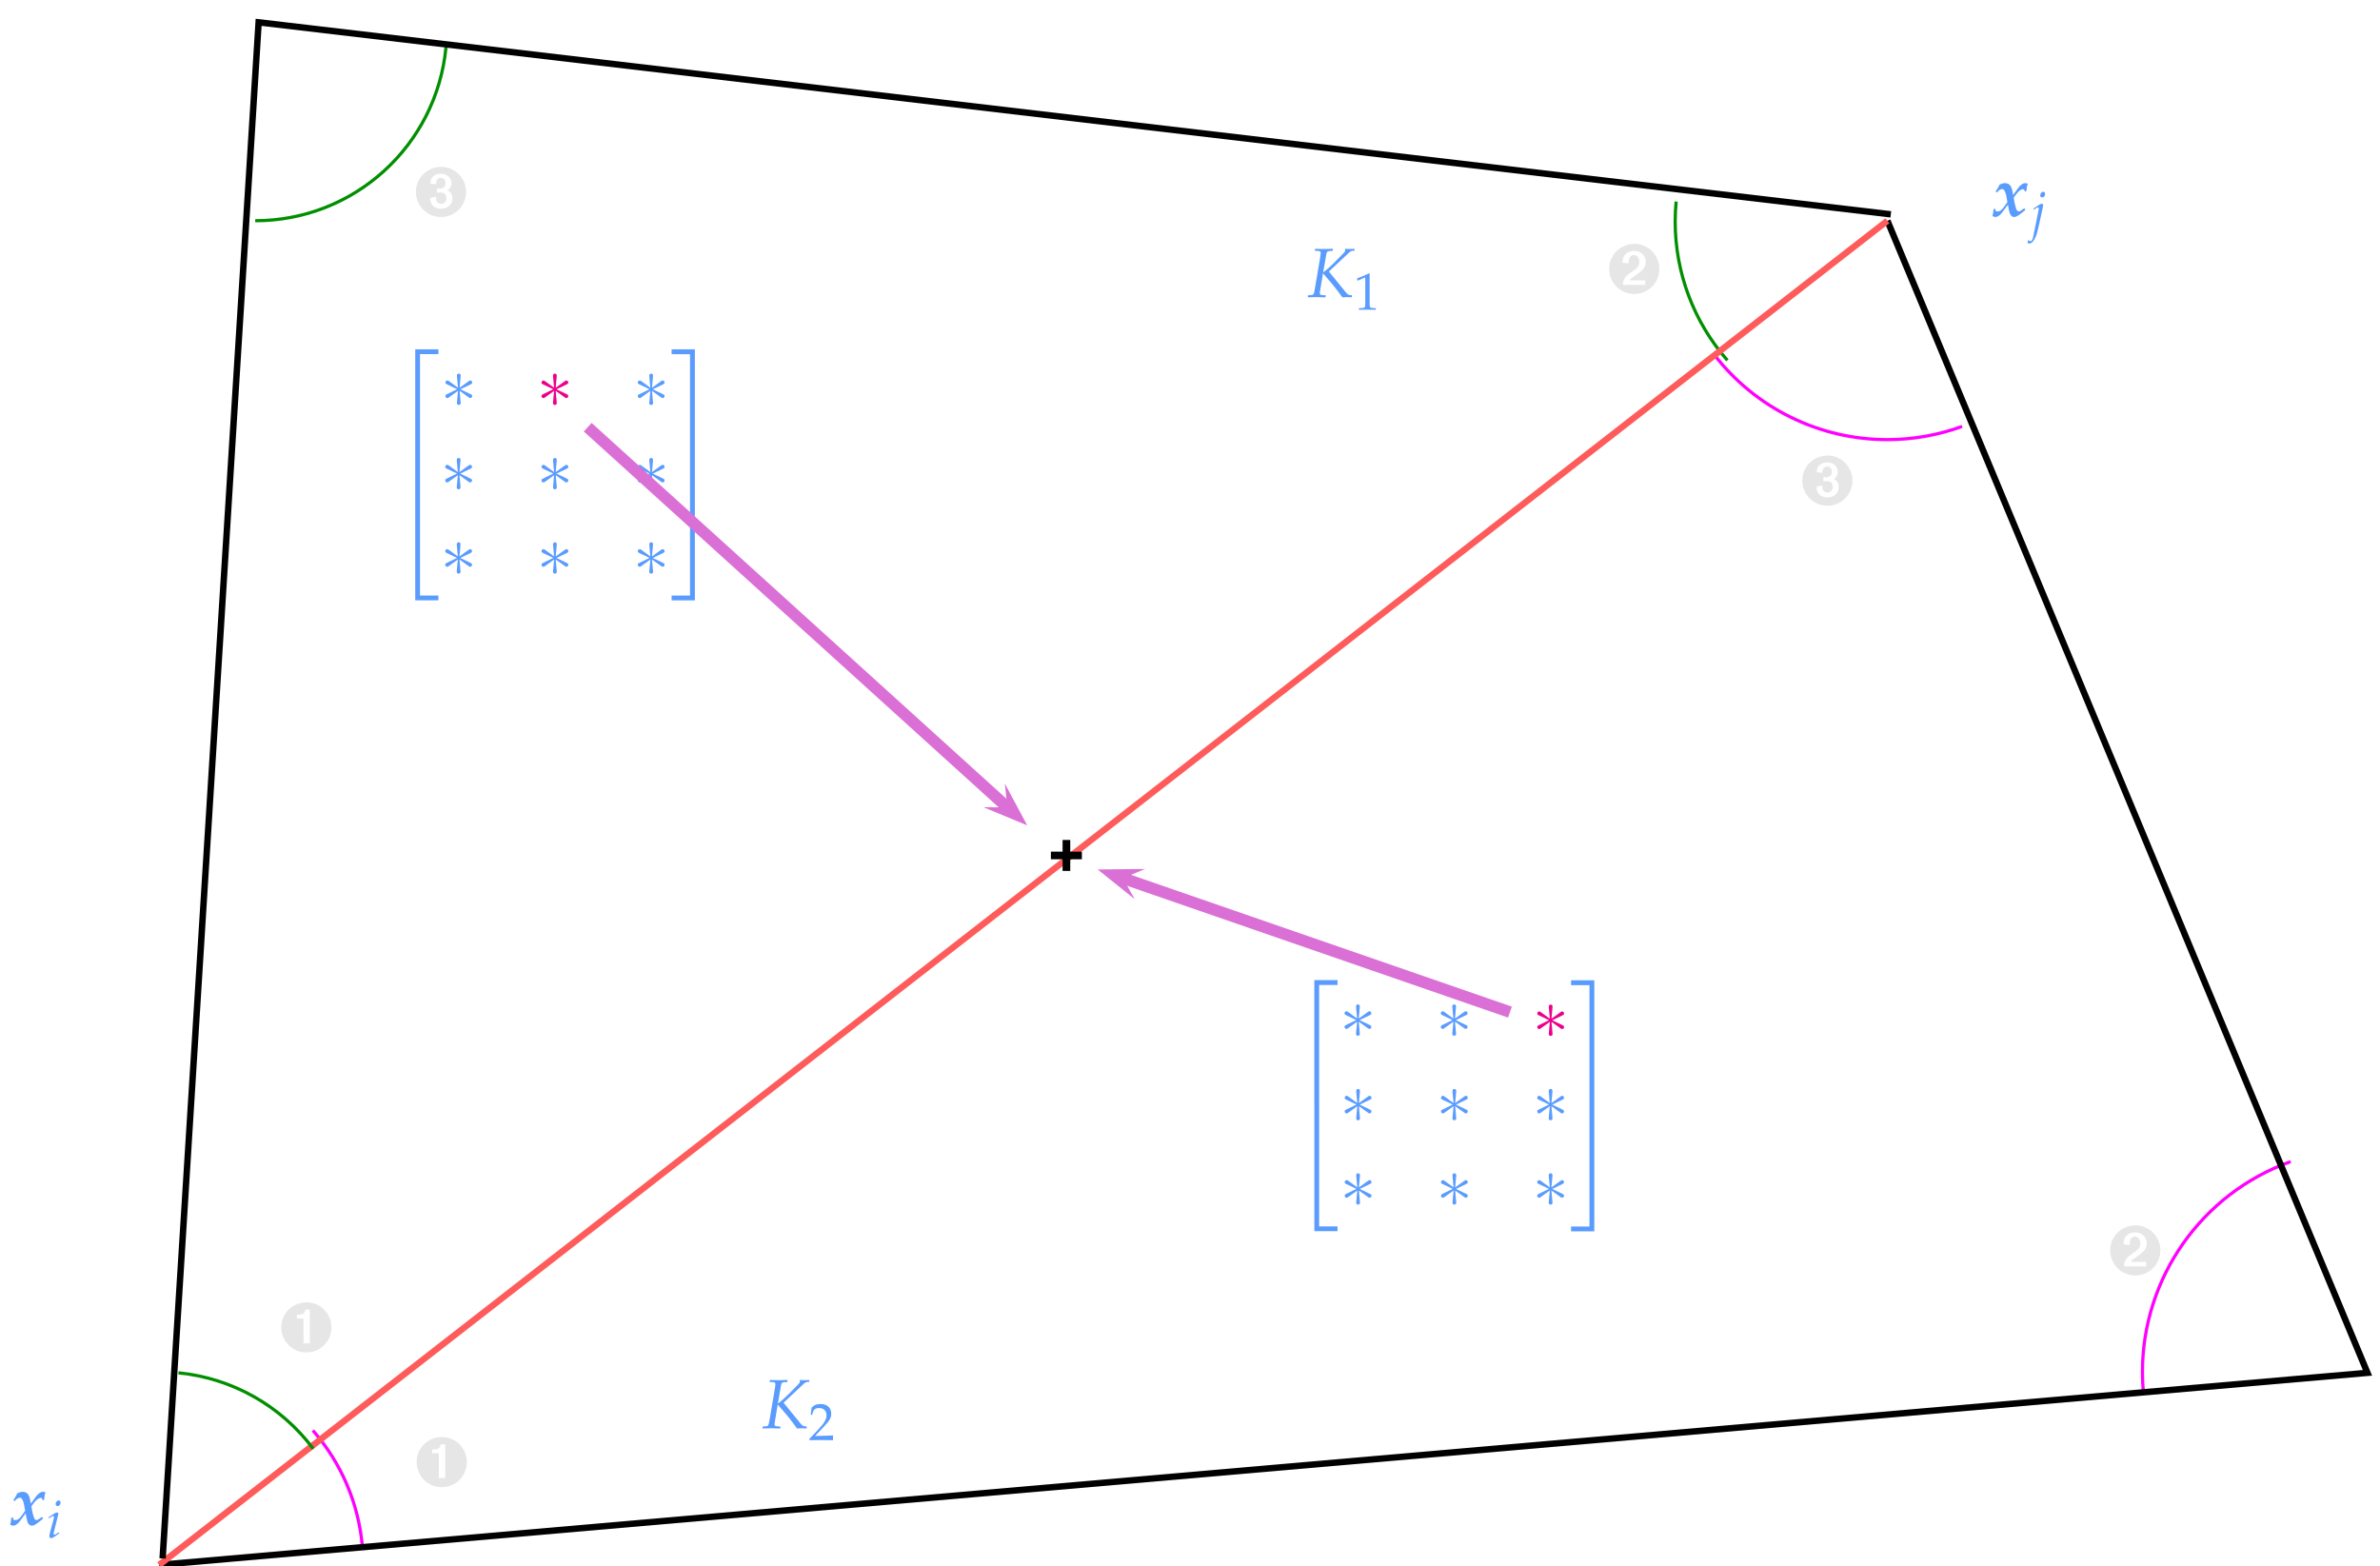 <?xml version="1.0" encoding="UTF-8" standalone="no"?>
<!-- Created with Inkscape (http://www.inkscape.org/) -->

<svg
   width="144.004mm"
   height="94.772mm"
   viewBox="0 0 144.004 94.772"
   version="1.1"
   id="svg1"
   xml:space="preserve"
   inkscape:export-filename="galerkin_assemble_edges.svg"
   inkscape:export-xdpi="34.204269"
   inkscape:export-ydpi="34.204269"
   xmlns:inkscape="http://www.inkscape.org/namespaces/inkscape"
   xmlns:sodipodi="http://sodipodi.sourceforge.net/DTD/sodipodi-0.dtd"
   xmlns="http://www.w3.org/2000/svg"
   xmlns:svg="http://www.w3.org/2000/svg"><sodipodi:namedview
     id="namedview1"
     pagecolor="#505050"
     bordercolor="#eeeeee"
     borderopacity="1"
     inkscape:showpageshadow="0"
     inkscape:pageopacity="0"
     inkscape:pagecheckerboard="0"
     inkscape:deskcolor="#505050"
     inkscape:document-units="mm"><inkscape:page
       x="-2.2495799e-06"
       y="-5.015414e-06"
       width="144.004"
       height="94.772"
       id="page3"
       margin="0"
       bleed="0" /></sodipodi:namedview><defs
     id="defs1"><clipPath
       clipPathUnits="userSpaceOnUse"
       id="clipPath149"><path
         d="m 920.16,1032.43 h 4082 v 2686.45 h -4082 z"
         transform="translate(0,2.5000001e-4)"
         id="path149" /></clipPath><clipPath
       clipPathUnits="userSpaceOnUse"
       id="clipPath151"><path
         d="m 920.16,1032.43 h 4082 v 2686.45 h -4082 z"
         transform="translate(0,2.5000001e-4)"
         id="path151" /></clipPath><clipPath
       clipPathUnits="userSpaceOnUse"
       id="clipPath153"><path
         d="m 920.16,1032.43 h 4082 v 2686.45 h -4082 z"
         transform="translate(0,2.5000001e-4)"
         id="path153" /></clipPath><clipPath
       clipPathUnits="userSpaceOnUse"
       id="clipPath155"><path
         d="m 920.16,1032.43 h 4082 v 2686.45 h -4082 z"
         transform="translate(0,2.5000001e-4)"
         id="path155" /></clipPath><clipPath
       clipPathUnits="userSpaceOnUse"
       id="clipPath157"><path
         d="m 920.16,1032.43 h 4082 v 2686.45 h -4082 z"
         transform="translate(0,2.5000001e-4)"
         id="path157" /></clipPath><clipPath
       clipPathUnits="userSpaceOnUse"
       id="clipPath159"><path
         d="m 920.16,1032.43 h 4082 v 2686.45 h -4082 z"
         transform="translate(0,2.5000001e-4)"
         id="path159" /></clipPath><clipPath
       clipPathUnits="userSpaceOnUse"
       id="clipPath161"><path
         d="m 920.16,1032.43 h 4082 v 2686.45 h -4082 z"
         transform="translate(0,2.5000001e-4)"
         id="path161" /></clipPath><clipPath
       clipPathUnits="userSpaceOnUse"
       id="clipPath163"><path
         d="m 920.16,1032.43 h 4082 v 2686.45 h -4082 z"
         transform="translate(0,2.5000001e-4)"
         id="path163" /></clipPath><clipPath
       clipPathUnits="userSpaceOnUse"
       id="clipPath165"><path
         d="m 920.16,1032.43 h 4082 v 2686.45 h -4082 z"
         transform="translate(0,2.5000001e-4)"
         id="path165" /></clipPath></defs><g
     id="g1"
     inkscape:groupmode="layer"
     inkscape:label="162"
     transform="matrix(0.265,0,0,0.265,-32.461,-165.845)"><path
       id="path148"
       d="m 3798.5,3389.6 c -1.11,-11.48 -1.66,-23.02 -1.66,-34.55 0,-87.57 31.84,-172.15 89.57,-237.98"
       style="fill:none;stroke:#008f00;stroke-width:5.494;stroke-linecap:butt;stroke-linejoin:miter;stroke-miterlimit:10;stroke-dasharray:none;stroke-opacity:1"
       transform="matrix(0.133,0,0,-0.133,0,1122.667)"
       clip-path="url(#clipPath149)" /><path
       id="path150"
       d="m 1359.14,3356.66 c 169.47,0 311.2,128.74 327.46,297.42"
       style="fill:none;stroke:#008f00;stroke-width:5.494;stroke-linecap:butt;stroke-linejoin:miter;stroke-miterlimit:10;stroke-dasharray:none;stroke-opacity:1"
       transform="matrix(0.133,0,0,-0.133,0,1122.667)"
       clip-path="url(#clipPath151)" /><path
       id="path152"
       d="m 1458.04,1279.93 c 48.67,-55.49 78.44,-125.03 84.98,-198.55"
       style="fill:none;stroke:#ff00ff;stroke-width:5.494;stroke-linecap:butt;stroke-linejoin:miter;stroke-miterlimit:10;stroke-dasharray:none;stroke-opacity:1"
       transform="matrix(0.133,0,0,-0.133,0,1122.667)"
       clip-path="url(#clipPath153)" /><path
       id="path154"
       d="m 4853.38,1741.41 c -152.58,-54.64 -254.4,-199.25 -254.4,-361.32 0,-11.92 0.56,-23.85 1.67,-35.73"
       style="fill:none;stroke:#ff00ff;stroke-width:5.494;stroke-linecap:butt;stroke-linejoin:miter;stroke-miterlimit:10;stroke-dasharray:none;stroke-opacity:1"
       transform="matrix(0.133,0,0,-0.133,0,1122.667)"
       clip-path="url(#clipPath155)" /><path
       id="path156"
       d="m 3864.46,3125.89 c 71.11,-91.5 180.5,-145.03 296.38,-145.03 43.84,0 87.34,7.68 128.52,22.69"
       style="fill:none;stroke:#ff00ff;stroke-width:5.494;stroke-linecap:butt;stroke-linejoin:miter;stroke-miterlimit:10;stroke-dasharray:none;stroke-opacity:1"
       transform="matrix(0.133,0,0,-0.133,0,1122.667)"
       clip-path="url(#clipPath157)" /><path
       id="path158"
       d="m 1194.31,1049.13 3790.95,329.64 -824.12,1977.89"
       style="fill:none;stroke:#000000;stroke-width:10.988;stroke-linecap:butt;stroke-linejoin:miter;stroke-miterlimit:10;stroke-dasharray:none;stroke-opacity:1"
       transform="matrix(0.133,0,0,-0.133,0,1122.667)"
       clip-path="url(#clipPath159)" /><path
       id="path160"
       d="M 1194.31,1049.13 4161.14,3356.66"
       style="fill:#e25563;stroke:#ff5b5b;stroke-width:10.988;stroke-linecap:butt;stroke-linejoin:miter;stroke-miterlimit:10;stroke-dasharray:none;stroke-opacity:1"
       transform="matrix(0.133,0,0,-0.133,0,1122.667)"
       clip-path="url(#clipPath161)" /><path
       id="path162"
       d="M 1200.17,1060.12 1364.99,3697.3 4167,3367.65 m -13706.072,9734.711 1236.15,-19778.849 21015.076,2472.375"
       style="fill:none;stroke:#000000;stroke-width:10.988;stroke-linecap:butt;stroke-linejoin:miter;stroke-miterlimit:10;stroke-dasharray:none;stroke-opacity:1"
       transform="matrix(0.133,0,0,-0.133,0,1122.667)"
       clip-path="url(#clipPath163)" /><path
       id="path164"
       d="m 1227.3,1378.8 c 92.03,-9.07 176.02,-56.39 231.48,-130.39"
       style="fill:none;stroke:#008f00;stroke-width:5.494;stroke-linecap:butt;stroke-linejoin:miter;stroke-miterlimit:10;stroke-dasharray:none;stroke-opacity:1"
       transform="matrix(0.133,0,0,-0.133,0,1122.667)"
       clip-path="url(#clipPath165)" /><path
       id="path166"
       d="m 4.793,-8.438 c -2.426,0 -4.371,1.887 -4.371,4.254 0,2.414 1.91,4.336 4.301,4.336 2.379,0 4.301,-1.922 4.301,-4.301 0,-2.344 -1.922,-4.289 -4.23,-4.289 z m 0.527,1.254 v 5.777 H 4.231 V -5.661 H 3.082 v -0.656 c 1.043,0.012 1.312,-0.152 1.465,-0.867 z M 232.24,-189.745 c -2.426,0 -4.371,1.898 -4.371,4.266 0,2.402 1.91,4.324 4.301,4.324 2.379,0 4.301,-1.922 4.301,-4.301 0,-2.332 -1.922,-4.289 -4.23,-4.289 z m 1.805,6.246 v 0.785 h -3.773 c -0.012,-0.117 -0.023,-0.211 -0.023,-0.258 0,-0.363 0.164,-0.762 0.434,-1.113 0.27,-0.316 0.48,-0.48 1.055,-0.855 1.008,-0.645 1.301,-1.043 1.301,-1.734 0,-0.68 -0.375,-1.148 -0.926,-1.148 -0.551,0 -0.902,0.457 -0.902,1.184 0,0.047 0,0.129 0.012,0.234 l -1.043,-0.094 c -0.012,-0.094 -0.012,-0.188 -0.012,-0.234 0,-1.043 0.832,-1.805 1.957,-1.805 1.172,0 2.016,0.785 2.016,1.863 0,0.715 -0.316,1.266 -1.055,1.828 -0.234,0.176 -0.527,0.387 -0.879,0.621 -0.562,0.375 -0.691,0.492 -0.809,0.727 z M 27.856,-202.929 c -2.426,0 -4.371,1.898 -4.371,4.266 0,2.402 1.91,4.324 4.301,4.324 2.379,0 4.301,-1.922 4.301,-4.301 0,-2.332 -1.922,-4.289 -4.23,-4.289 z m -1.887,2.859 c 0.023,-0.469 0.082,-0.727 0.258,-0.984 0.293,-0.434 0.879,-0.703 1.523,-0.703 1.055,0 1.828,0.691 1.828,1.641 0,0.527 -0.223,0.938 -0.691,1.195 0.199,0.117 0.328,0.211 0.422,0.281 0.281,0.246 0.434,0.633 0.434,1.102 0,1.043 -0.797,1.781 -1.945,1.781 -1.078,0 -1.852,-0.656 -1.852,-1.594 0,-0.035 0.012,-0.164 0.023,-0.258 l 0.973,-0.223 c -0.012,0.094 -0.012,0.199 -0.012,0.223 0,0.656 0.316,1.008 0.879,1.008 0.539,0 0.891,-0.387 0.891,-0.984 0,-0.609 -0.363,-0.961 -1.008,-0.961 -0.152,0 -0.293,0.012 -0.598,0.035 v -0.727 c 0.27,0.023 0.375,0.035 0.445,0.035 0.633,0 1.008,-0.34 1.008,-0.891 0,-0.598 -0.281,-0.949 -0.797,-0.949 -0.293,0 -0.527,0.117 -0.656,0.34 -0.105,0.164 -0.152,0.316 -0.152,0.738 z m 2.01,214.708 c -2.426,0 -4.371,1.887 -4.371,4.254 0,2.414 1.91,4.336 4.301,4.336 2.379,0 4.301,-1.922 4.301,-4.301 0,-2.344 -1.922,-4.289 -4.23,-4.289 z m 0.527,1.254 v 5.777 h -1.09 v -4.254 h -1.148 v -0.656 c 1.043,0.012 1.312,-0.152 1.465,-0.867 z M 318.059,-21.622 c -2.426,0 -4.371,1.898 -4.371,4.266 0,2.402 1.91,4.324 4.301,4.324 2.379,0 4.301,-1.922 4.301,-4.301 0,-2.332 -1.922,-4.289 -4.23,-4.289 z m 1.805,6.246 v 0.785 h -3.773 c -0.012,-0.117 -0.023,-0.211 -0.023,-0.258 0,-0.363 0.164,-0.762 0.434,-1.113 0.27,-0.316 0.48,-0.48 1.055,-0.855 1.008,-0.645 1.301,-1.043 1.301,-1.734 0,-0.68 -0.375,-1.148 -0.926,-1.148 -0.551,0 -0.902,0.457 -0.902,1.184 0,0.047 0,0.129 0.012,0.234 l -1.043,-0.094 c -0.012,-0.094 -0.012,-0.188 -0.012,-0.234 0,-1.043 0.832,-1.805 1.957,-1.805 1.172,0 2.016,0.785 2.016,1.863 0,0.715 -0.316,1.266 -1.055,1.828 -0.234,0.176 -0.527,0.387 -0.879,0.621 -0.562,0.375 -0.691,0.492 -0.809,0.727 z M 265.316,-153.481 c -2.426,0 -4.371,1.898 -4.371,4.266 0,2.402 1.91,4.324 4.301,4.324 2.379,0 4.301,-1.922 4.301,-4.301 0,-2.332 -1.922,-4.289 -4.23,-4.289 z m -1.887,2.859 c 0.023,-0.469 0.082,-0.727 0.258,-0.984 0.293,-0.434 0.879,-0.703 1.523,-0.703 1.055,0 1.828,0.691 1.828,1.641 0,0.527 -0.223,0.938 -0.691,1.195 0.199,0.117 0.328,0.211 0.422,0.281 0.281,0.246 0.434,0.633 0.434,1.102 0,1.043 -0.797,1.781 -1.945,1.781 -1.078,0 -1.852,-0.656 -1.852,-1.594 0,-0.035 0.012,-0.164 0.023,-0.258 l 0.973,-0.223 c -0.012,0.094 -0.012,0.199 -0.012,0.223 0,0.656 0.316,1.008 0.879,1.008 0.539,0 0.891,-0.387 0.891,-0.984 0,-0.609 -0.363,-0.961 -1.008,-0.961 -0.152,0 -0.293,0.012 -0.598,0.035 v -0.727 c 0.27,0.023 0.375,0.035 0.445,0.035 0.633,0 1.008,-0.34 1.008,-0.891 0,-0.598 -0.281,-0.949 -0.797,-0.949 -0.293,0 -0.527,0.117 -0.656,0.34 -0.105,0.164 -0.152,0.316 -0.152,0.738 z m 0,0"
       style="fill:#e6e6e6;fill-opacity:1;fill-rule:nonzero;stroke:none"
       aria-label="➊&#10;➋&#10;➌&#10;➊&#10;➋&#10;➌"
       transform="matrix(1.333,0,0,1.333,186.152,934.435)" /><g
       id="g166"
       aria-label="K&#10;1&#10;K&#10;2&#10;x&#10;i&#10;x&#10;j&#10;&#10;&#10;∗"
       transform="matrix(1.333,0,0,1.333,420.877,693.669)"><path
         id="path167"
         d="m 4.431,-7.935 0.035,-0.34 h -0.281 l -1.078,0.035 c -0.188,0 -0.398,0 -0.914,-0.012 l -0.773,-0.023 -0.035,0.34 0.562,0.023 c 0.293,0.012 0.422,0.105 0.422,0.316 0,0.176 -0.035,0.516 -0.105,0.914 l -0.879,5.18 c -0.199,1.102 -0.211,1.113 -0.691,1.16 l -0.492,0.035 -0.047,0.34 0.504,-0.012 C 1.232,0.011 1.513,-0.001 1.736,-0.001 l 1.16,0.035 h 0.305 l 0.035,-0.34 -0.586,-0.035 c -0.316,-0.023 -0.422,-0.105 -0.422,-0.34 0,-0.07 0.012,-0.199 0.023,-0.258 l 0.516,-3.129 c 1.793,2.051 2.062,2.391 3.316,4.102 l 0.832,-0.035 c 0.422,0.012 0.492,0.023 0.809,0.035 v -0.363 h -0.234 c -0.281,0 -0.516,-0.141 -0.773,-0.445 L 3.775,-4.384 7.267,-7.653 c 0.188,-0.176 0.445,-0.293 0.645,-0.293 h 0.258 v -0.328 l -0.281,0.012 c -0.246,0.012 -0.445,0.023 -0.539,0.023 -0.117,0 -0.305,-0.012 -0.562,-0.023 l -0.234,-0.012 v 0.352 c 0,0.094 -0.117,0.246 -0.457,0.586 l -1.523,1.547 c -0.527,0.539 -1.02,0.973 -1.781,1.57 l 0.539,-3.105 c 0.082,-0.457 0.164,-0.539 0.609,-0.574 z m 0,0"
         style="fill:#5a9cfe;fill-opacity:1;fill-rule:nonzero;stroke:none" /><path
         id="path168"
         d="m 8.661,-2.831 h 0.094 l 1.16,-0.516 c 0,-0.012 0.012,-0.012 0.023,-0.012 0.047,0 0.07,0.082 0.07,0.305 v 4.348 c 0,0.457 -0.094,0.562 -0.586,0.586 L 8.919,1.903 v 0.27 c 1.383,-0.023 1.383,-0.023 1.488,-0.023 0.117,0 0.305,0 0.609,0.012 0.117,0.012 0.422,0.012 0.797,0.012 V 1.903 L 11.345,1.88 C 10.853,1.856 10.759,1.751 10.759,1.294 v -5.32 l -0.117,-0.047 c -0.586,0.305 -1.219,0.574 -2.039,0.867 z m 0,0"
         style="fill:#5a9cfe;fill-opacity:1;fill-rule:nonzero;stroke:none" /><path
         id="path169"
         d="m -88.971,185.826 0.035,-0.34 h -0.281 l -1.078,0.035 c -0.188,0 -0.398,0 -0.914,-0.012 l -0.773,-0.023 -0.035,0.34 0.562,0.023 c 0.293,0.012 0.422,0.105 0.422,0.316 0,0.176 -0.035,0.516 -0.105,0.914 l -0.879,5.18 c -0.199,1.102 -0.211,1.113 -0.691,1.16 l -0.492,0.035 -0.047,0.34 0.504,-0.012 c 0.574,-0.012 0.855,-0.023 1.078,-0.023 l 1.16,0.035 h 0.305 l 0.035,-0.34 -0.586,-0.035 c -0.316,-0.023 -0.422,-0.105 -0.422,-0.34 0,-0.07 0.012,-0.199 0.023,-0.258 l 0.516,-3.129 c 1.793,2.051 2.062,2.391 3.316,4.102 l 0.832,-0.035 c 0.422,0.012 0.492,0.023 0.809,0.035 v -0.363 h -0.234 c -0.281,0 -0.516,-0.141 -0.773,-0.445 l -2.941,-3.609 3.492,-3.27 c 0.188,-0.176 0.445,-0.293 0.645,-0.293 h 0.258 v -0.328 l -0.281,0.012 c -0.246,0.012 -0.445,0.023 -0.539,0.023 -0.117,0 -0.305,-0.012 -0.562,-0.023 l -0.234,-0.012 v 0.352 c 0,0.094 -0.117,0.246 -0.457,0.586 l -1.523,1.547 c -0.527,0.539 -1.02,0.973 -1.781,1.57 l 0.539,-3.105 c 0.082,-0.457 0.164,-0.539 0.609,-0.574 z m 0,0"
         style="fill:#5a9cfe;fill-opacity:1;fill-rule:nonzero;stroke:none" /><path
         id="path170"
         d="m -85.194,195.564 v 0.234 c 1.676,-0.023 1.676,-0.023 2.004,-0.023 0.316,0 0.316,0 2.051,0.023 -0.023,-0.188 -0.023,-0.27 -0.023,-0.398 0,-0.117 0,-0.211 0.023,-0.41 -1.031,0.047 -1.441,0.059 -3.105,0.094 l 1.641,-1.734 c 0.867,-0.914 1.137,-1.406 1.137,-2.086 0,-1.031 -0.703,-1.664 -1.84,-1.664 -0.645,0 -1.09,0.176 -1.523,0.621 l -0.152,1.23 h 0.258 l 0.117,-0.422 c 0.141,-0.516 0.469,-0.738 1.066,-0.738 0.773,0 1.266,0.48 1.266,1.242 0,0.68 -0.375,1.336 -1.395,2.414 z m 0,0"
         style="fill:#5a9cfe;fill-opacity:1;fill-rule:nonzero;stroke:none" /><path
         id="path171"
         d="m -221.908,209.07 c -0.035,0.445 -0.082,0.738 -0.188,1.207 0.223,0.117 0.352,0.164 0.516,0.164 0.34,0 0.773,-0.281 1.125,-0.75 l 1.008,-1.359 0.117,0.691 c 0.117,0.586 0.199,0.879 0.363,1.102 0.141,0.199 0.375,0.316 0.586,0.316 0.363,0 0.785,-0.258 1.711,-1.031 l 0.211,-0.199 -0.188,-0.27 -0.363,0.246 c -0.328,0.246 -0.434,0.293 -0.562,0.293 -0.152,0 -0.293,-0.094 -0.375,-0.246 -0.129,-0.27 -0.293,-0.809 -0.387,-1.348 l -0.129,-0.762 0.457,-0.609 c 0.352,-0.492 0.809,-0.832 1.102,-0.832 0.07,0 0.129,0.012 0.246,0.059 l 0.105,0.34 0.258,-0.059 c 0.082,-0.762 0.129,-0.996 0.27,-1.266 -0.141,-0.07 -0.328,-0.117 -0.469,-0.117 -0.387,0 -0.844,0.328 -1.312,0.984 l -0.75,1.043 -0.047,-0.27 c -0.129,-0.715 -0.246,-1.078 -0.434,-1.336 -0.199,-0.27 -0.539,-0.422 -0.926,-0.422 -0.234,0 -0.41,0.047 -0.902,0.234 -0.059,0.105 -0.059,0.117 -0.117,0.234 -0.258,0.48 -0.422,0.762 -0.586,0.973 l 0.27,0.152 c 0.176,-0.305 0.574,-0.586 0.867,-0.586 0.293,0 0.574,0.457 0.703,1.184 l 0.188,1.055 -0.621,0.879 c -0.34,0.48 -0.691,0.727 -1.055,0.727 -0.105,0 -0.199,-0.023 -0.328,-0.07 l -0.07,-0.375 z m 0,0"
         style="fill:#5a9cfe;fill-opacity:1;fill-rule:nonzero;stroke:none" /><path
         id="path172"
         d="m -215.533,209.02 0.059,0.176 0.293,-0.188 c 0.328,-0.199 0.352,-0.223 0.422,-0.223 0.082,0 0.164,0.094 0.164,0.211 0,0.059 -0.035,0.27 -0.082,0.398 l -0.586,2.145 c -0.07,0.281 -0.117,0.527 -0.117,0.691 0,0.211 0.094,0.352 0.27,0.352 0.234,0 0.551,-0.188 1.43,-0.844 l -0.082,-0.164 -0.234,0.152 c -0.258,0.176 -0.469,0.27 -0.551,0.27 -0.059,0 -0.117,-0.082 -0.117,-0.176 0,-0.094 0.023,-0.176 0.07,-0.363 l 0.68,-2.719 c 0.047,-0.152 0.059,-0.258 0.059,-0.328 0,-0.152 -0.082,-0.234 -0.223,-0.234 -0.199,0 -0.527,0.188 -1.207,0.668 z m 1.734,-2.906 c -0.258,0 -0.516,0.305 -0.516,0.609 0,0.223 0.141,0.363 0.352,0.363 0.281,0 0.492,-0.258 0.492,-0.598 0,-0.223 -0.141,-0.375 -0.328,-0.375 z m 0,0"
         style="fill:#5a9cfe;fill-opacity:1;fill-rule:nonzero;stroke:none" /><path
         id="path173"
         d="m 117.628,-15.092 c -0.035,0.445 -0.082,0.738 -0.188,1.207 0.223,0.117 0.352,0.164 0.516,0.164 0.34,0 0.773,-0.281 1.125,-0.75 l 1.008,-1.359 0.117,0.691 c 0.117,0.586 0.199,0.879 0.363,1.102 0.141,0.199 0.375,0.316 0.586,0.316 0.363,0 0.785,-0.258 1.711,-1.031 l 0.211,-0.199 -0.188,-0.27 -0.363,0.246 c -0.328,0.246 -0.434,0.293 -0.562,0.293 -0.152,0 -0.293,-0.094 -0.375,-0.246 -0.129,-0.27 -0.293,-0.809 -0.387,-1.348 l -0.129,-0.762 0.457,-0.609 c 0.352,-0.492 0.809,-0.832 1.102,-0.832 0.07,0 0.129,0.012 0.246,0.059 l 0.105,0.34 0.258,-0.059 c 0.082,-0.762 0.129,-0.996 0.27,-1.266 -0.141,-0.07 -0.328,-0.117 -0.469,-0.117 -0.387,0 -0.844,0.328 -1.312,0.984 l -0.75,1.043 -0.047,-0.27 c -0.129,-0.715 -0.246,-1.078 -0.434,-1.336 -0.199,-0.27 -0.539,-0.422 -0.926,-0.422 -0.234,0 -0.41,0.047 -0.902,0.234 -0.059,0.105 -0.059,0.117 -0.117,0.234 -0.258,0.48 -0.422,0.762 -0.586,0.973 l 0.27,0.152 c 0.176,-0.305 0.574,-0.586 0.867,-0.586 0.293,0 0.574,0.457 0.703,1.184 l 0.188,1.055 -0.621,0.879 c -0.34,0.48 -0.691,0.727 -1.055,0.727 -0.105,0 -0.199,-0.023 -0.328,-0.07 l -0.07,-0.375 z m 0,0"
         style="fill:#5a9cfe;fill-opacity:1;fill-rule:nonzero;stroke:none" /><path
         id="path174"
         d="m 123.446,-9.247 c 0.094,0.047 0.211,0.059 0.352,0.059 0.352,0 0.715,-0.387 1.031,-1.113 0.188,-0.398 0.305,-0.844 0.562,-1.992 l 0.68,-3.129 c 0.035,-0.164 0.047,-0.281 0.047,-0.34 0,-0.141 -0.07,-0.223 -0.223,-0.223 -0.199,0 -0.527,0.188 -1.195,0.668 l -0.258,0.176 0.07,0.176 0.281,-0.188 c 0.34,-0.199 0.363,-0.223 0.422,-0.223 0.094,0 0.164,0.094 0.164,0.211 0,0.035 -0.023,0.152 -0.047,0.246 -0.012,0.059 -0.012,0.094 -0.012,0.105 l -0.902,4.441 c -0.094,0.469 -0.258,0.785 -0.422,0.785 -0.129,0 -0.281,-0.059 -0.469,-0.176 z m 2.684,-8.801 c -0.258,0 -0.516,0.305 -0.516,0.609 0,0.223 0.129,0.363 0.352,0.363 0.27,0 0.492,-0.258 0.492,-0.598 0,-0.223 -0.141,-0.375 -0.328,-0.375 z m 0,0"
         style="fill:#5a9cfe;fill-opacity:1;fill-rule:nonzero;stroke:none" /><path
         id="path175"
         d="m -152.72,30.441 h 0.82 V 9.769 h 3.152 V 8.937 h -3.973 z m 0,21.498 h 3.973 v -0.82 h -3.152 V 30.436 h -0.82 z m 0,0"
         style="fill:#5a9cfe;fill-opacity:1;fill-rule:nonzero;stroke:none" /><path
         id="path176"
         d="m -144.939,13.572 c 0.012,-0.176 0.012,-0.469 -0.305,-0.469 -0.199,0 -0.363,0.164 -0.328,0.316 v 0.164 l 0.176,1.934 -1.594,-1.16 c -0.117,-0.059 -0.141,-0.082 -0.223,-0.082 -0.176,0 -0.34,0.176 -0.34,0.34 0,0.199 0.129,0.258 0.246,0.316 l 1.77,0.844 -1.711,0.832 c -0.199,0.105 -0.305,0.152 -0.305,0.34 0,0.188 0.164,0.352 0.34,0.352 0.082,0 0.105,0 0.422,-0.234 l 1.395,-1.008 -0.188,2.086 c 0,0.27 0.223,0.328 0.328,0.328 0.141,0 0.328,-0.094 0.328,-0.328 l -0.188,-2.086 1.605,1.148 c 0.105,0.07 0.129,0.094 0.223,0.094 0.176,0 0.328,-0.176 0.328,-0.352 0,-0.188 -0.105,-0.246 -0.258,-0.316 -0.75,-0.375 -0.773,-0.375 -1.758,-0.844 l 1.723,-0.832 c 0.199,-0.094 0.293,-0.152 0.293,-0.34 0,-0.188 -0.152,-0.34 -0.328,-0.34 -0.094,0 -0.117,0 -0.422,0.234 l -1.406,1.008 z m 0,0"
         style="fill:#5a9cfe;fill-opacity:1;fill-rule:nonzero;stroke:none" /></g><path
       id="path177"
       d="m 3.422,-5.32 c 0.012,-0.176 0.012,-0.469 -0.305,-0.469 -0.199,0 -0.363,0.164 -0.328,0.316 v 0.164 L 2.965,-3.374 1.371,-4.535 C 1.254,-4.593 1.231,-4.617 1.149,-4.617 c -0.176,0 -0.34,0.176 -0.34,0.34 0,0.199 0.129,0.258 0.246,0.316 l 1.77,0.844 -1.711,0.832 C 0.914,-2.179 0.809,-2.132 0.809,-1.945 c 0,0.188 0.164,0.352 0.34,0.352 0.082,0 0.105,0 0.422,-0.234 L 2.965,-2.835 2.777,-0.749 c 0,0.27 0.223,0.328 0.328,0.328 0.141,0 0.328,-0.094 0.328,-0.328 l -0.188,-2.086 1.605,1.148 c 0.105,0.07 0.129,0.094 0.223,0.094 0.176,0 0.328,-0.176 0.328,-0.352 0,-0.188 -0.105,-0.246 -0.258,-0.316 -0.75,-0.375 -0.773,-0.375 -1.758,-0.844 L 5.11,-3.937 C 5.309,-4.031 5.402,-4.089 5.402,-4.277 c 0,-0.188 -0.152,-0.34 -0.328,-0.34 -0.094,0 -0.117,0 -0.422,0.234 l -1.406,1.008 z m 0,0"
       style="fill:#ec008c;fill-opacity:1;fill-rule:nonzero;stroke:none"
       aria-label="∗"
       transform="matrix(1.333,0,0,1.333,245.047,718.859)" /><g
       id="g177"
       aria-label="∗&#10;∗∗∗&#10;∗∗∗&#10;&#10;&#10;&#10;&#10;∗∗"
       transform="matrix(1.333,0,0,1.333,267.031,718.859)"><path
         id="path178"
         d="m 3.422,-5.32 c 0.012,-0.176 0.012,-0.469 -0.305,-0.469 -0.199,0 -0.363,0.164 -0.328,0.316 v 0.164 l 0.176,1.934 -1.594,-1.16 C 1.254,-4.593 1.231,-4.617 1.149,-4.617 c -0.176,0 -0.34,0.176 -0.34,0.34 0,0.199 0.129,0.258 0.246,0.316 l 1.77,0.844 -1.711,0.832 C 0.914,-2.179 0.809,-2.132 0.809,-1.945 c 0,0.188 0.164,0.352 0.34,0.352 0.082,0 0.105,0 0.422,-0.234 l 1.395,-1.008 -0.188,2.086 c 0,0.27 0.223,0.328 0.328,0.328 0.141,0 0.328,-0.094 0.328,-0.328 L 3.247,-2.835 4.852,-1.687 c 0.105,0.07 0.129,0.094 0.223,0.094 0.176,0 0.328,-0.176 0.328,-0.352 0,-0.188 -0.105,-0.246 -0.258,-0.316 -0.75,-0.375 -0.773,-0.375 -1.758,-0.844 l 1.723,-0.832 c 0.199,-0.094 0.293,-0.152 0.293,-0.34 0,-0.188 -0.152,-0.34 -0.328,-0.34 -0.094,0 -0.117,0 -0.422,0.234 l -1.406,1.008 z M -29.554,9.124 c 0.012,-0.176 0.012,-0.469 -0.305,-0.469 -0.199,0 -0.363,0.164 -0.328,0.316 v 0.164 l 0.176,1.934 -1.594,-1.16 c -0.117,-0.059 -0.141,-0.082 -0.223,-0.082 -0.176,0 -0.34,0.176 -0.34,0.34 0,0.199 0.129,0.258 0.246,0.316 l 1.77,0.844 -1.711,0.832 c -0.199,0.105 -0.305,0.152 -0.305,0.34 0,0.188 0.164,0.352 0.34,0.352 0.082,0 0.105,0 0.422,-0.234 l 1.395,-1.008 -0.188,2.086 c 0,0.27 0.223,0.328 0.328,0.328 0.141,0 0.328,-0.094 0.328,-0.328 l -0.188,-2.086 1.605,1.148 c 0.105,0.07 0.129,0.094 0.223,0.094 0.176,0 0.328,-0.176 0.328,-0.352 0,-0.188 -0.105,-0.246 -0.258,-0.316 -0.75,-0.375 -0.773,-0.375 -1.758,-0.844 l 1.723,-0.832 c 0.199,-0.094 0.293,-0.152 0.293,-0.34 0,-0.187 -0.152,-0.34 -0.328,-0.34 -0.094,0 -0.117,0 -0.422,0.234 l -1.406,1.008 z m 16.488,0 c 0.012,-0.176 0.012,-0.469 -0.305,-0.469 -0.199,0 -0.363,0.164 -0.328,0.316 V 9.135 L -13.523,11.069 -15.117,9.909 c -0.117,-0.059 -0.141,-0.082 -0.223,-0.082 -0.176,0 -0.34,0.176 -0.34,0.34 0,0.199 0.129,0.258 0.246,0.316 l 1.77,0.844 -1.711,0.832 c -0.199,0.105 -0.305,0.152 -0.305,0.34 0,0.188 0.164,0.352 0.34,0.352 0.082,0 0.105,0 0.422,-0.234 l 1.395,-1.008 -0.188,2.086 c 0,0.27 0.223,0.328 0.328,0.328 0.141,0 0.328,-0.094 0.328,-0.328 l -0.188,-2.086 1.605,1.148 c 0.105,0.07 0.129,0.094 0.223,0.094 0.176,0 0.328,-0.176 0.328,-0.352 0,-0.188 -0.105,-0.246 -0.258,-0.316 -0.75,-0.375 -0.773,-0.375 -1.758,-0.844 l 1.723,-0.832 c 0.199,-0.094 0.293,-0.152 0.293,-0.34 0,-0.187 -0.152,-0.34 -0.328,-0.34 -0.094,0 -0.117,0 -0.422,0.234 l -1.406,1.008 z m 16.488,0 c 0.012,-0.176 0.012,-0.469 -0.305,-0.469 -0.199,0 -0.363,0.164 -0.328,0.316 V 9.135 L 2.965,11.069 1.372,9.909 C 1.254,9.85 1.231,9.827 1.149,9.827 c -0.176,0 -0.34,0.176 -0.34,0.34 0,0.199 0.129,0.258 0.246,0.316 l 1.77,0.844 -1.711,0.832 C 0.914,12.264 0.809,12.311 0.809,12.499 c 0,0.188 0.164,0.352 0.34,0.352 0.082,0 0.105,0 0.422,-0.234 l 1.395,-1.008 -0.188,2.086 c 0,0.27 0.223,0.328 0.328,0.328 0.141,0 0.328,-0.094 0.328,-0.328 L 3.247,11.608 4.852,12.756 c 0.105,0.07 0.129,0.094 0.223,0.094 0.176,0 0.328,-0.176 0.328,-0.352 0,-0.188 -0.105,-0.246 -0.258,-0.316 -0.75,-0.375 -0.773,-0.375 -1.758,-0.844 l 1.723,-0.832 c 0.199,-0.094 0.293,-0.152 0.293,-0.34 0,-0.188 -0.152,-0.34 -0.328,-0.34 -0.094,0 -0.117,0 -0.422,0.234 l -1.406,1.008 z M -29.554,23.57 c 0.012,-0.176 0.012,-0.469 -0.305,-0.469 -0.199,0 -0.363,0.164 -0.328,0.316 v 0.164 l 0.176,1.934 -1.594,-1.16 c -0.117,-0.059 -0.141,-0.082 -0.223,-0.082 -0.176,0 -0.34,0.176 -0.34,0.34 0,0.199 0.129,0.258 0.246,0.316 l 1.77,0.844 -1.711,0.832 c -0.199,0.105 -0.305,0.152 -0.305,0.34 0,0.188 0.164,0.352 0.34,0.352 0.082,0 0.105,0 0.422,-0.234 l 1.395,-1.008 -0.188,2.086 c 0,0.27 0.223,0.328 0.328,0.328 0.141,0 0.328,-0.094 0.328,-0.328 l -0.188,-2.086 1.605,1.148 c 0.105,0.07 0.129,0.094 0.223,0.094 0.176,0 0.328,-0.176 0.328,-0.352 0,-0.188 -0.105,-0.246 -0.258,-0.316 -0.75,-0.375 -0.773,-0.375 -1.758,-0.844 l 1.723,-0.832 c 0.199,-0.094 0.293,-0.152 0.293,-0.34 0,-0.188 -0.152,-0.34 -0.328,-0.34 -0.094,0 -0.117,0 -0.422,0.234 l -1.406,1.008 z m 16.488,0 c 0.012,-0.176 0.012,-0.469 -0.305,-0.469 -0.199,0 -0.363,0.164 -0.328,0.316 v 0.164 l 0.176,1.934 -1.594,-1.16 c -0.117,-0.059 -0.141,-0.082 -0.223,-0.082 -0.176,0 -0.34,0.176 -0.34,0.34 0,0.199 0.129,0.258 0.246,0.316 l 1.77,0.844 -1.711,0.832 c -0.199,0.105 -0.305,0.152 -0.305,0.34 0,0.188 0.164,0.352 0.34,0.352 0.082,0 0.105,0 0.422,-0.234 l 1.395,-1.008 -0.188,2.086 c 0,0.27 0.223,0.328 0.328,0.328 0.141,0 0.328,-0.094 0.328,-0.328 l -0.188,-2.086 1.605,1.148 c 0.105,0.07 0.129,0.094 0.223,0.094 0.176,0 0.328,-0.176 0.328,-0.352 0,-0.188 -0.105,-0.246 -0.258,-0.316 -0.75,-0.375 -0.773,-0.375 -1.758,-0.844 l 1.723,-0.832 c 0.199,-0.094 0.293,-0.152 0.293,-0.34 0,-0.188 -0.152,-0.34 -0.328,-0.34 -0.094,0 -0.117,0 -0.422,0.234 l -1.406,1.008 z m 16.488,0 c 0.012,-0.176 0.012,-0.469 -0.305,-0.469 -0.199,0 -0.363,0.164 -0.328,0.316 v 0.164 l 0.176,1.934 -1.594,-1.16 c -0.117,-0.059 -0.141,-0.082 -0.223,-0.082 -0.176,0 -0.34,0.176 -0.34,0.34 0,0.199 0.129,0.258 0.246,0.316 l 1.77,0.844 -1.711,0.832 C 0.914,26.71 0.809,26.757 0.809,26.945 c 0,0.188 0.164,0.352 0.34,0.352 0.082,0 0.105,0 0.422,-0.234 l 1.395,-1.008 -0.188,2.086 c 0,0.27 0.223,0.328 0.328,0.328 0.141,0 0.328,-0.094 0.328,-0.328 L 3.247,26.054 4.852,27.203 c 0.105,0.07 0.129,0.094 0.223,0.094 0.176,0 0.328,-0.176 0.328,-0.352 0,-0.188 -0.105,-0.246 -0.258,-0.316 -0.75,-0.375 -0.773,-0.375 -1.758,-0.844 L 5.11,24.953 c 0.199,-0.094 0.293,-0.152 0.293,-0.34 0,-0.188 -0.152,-0.34 -0.328,-0.34 -0.094,0 -0.117,0 -0.422,0.234 l -1.406,1.008 z m 0,0"
         style="fill:#5a9cfe;fill-opacity:1;fill-rule:nonzero;stroke:none" /><path
         id="path179"
         d="M 9.759,11.549 H 10.591 V -9.955 H 6.607 v 0.832 h 3.152 z m 0,20.678 H 6.607 v 0.82 H 10.591 V 11.543 H 9.759 Z M 116.699,119.599 h 0.82 V 98.927 h 3.152 v -0.832 h -3.973 z m 0,21.498 h 3.973 v -0.82 h -3.152 v -20.684 h -0.82 z m 0,0"
         style="fill:#5a9cfe;fill-opacity:1;fill-rule:nonzero;stroke:none" /><path
         id="path180"
         d="m 124.48,102.73 c 0.012,-0.176 0.012,-0.469 -0.305,-0.469 -0.199,0 -0.363,0.164 -0.328,0.316 v 0.164 l 0.176,1.934 -1.594,-1.16 c -0.117,-0.059 -0.141,-0.082 -0.223,-0.082 -0.176,0 -0.34,0.176 -0.34,0.34 0,0.199 0.129,0.258 0.246,0.316 l 1.77,0.844 -1.711,0.832 c -0.199,0.105 -0.305,0.152 -0.305,0.34 0,0.188 0.164,0.352 0.34,0.352 0.082,0 0.105,0 0.422,-0.234 l 1.395,-1.008 -0.188,2.086 c 0,0.27 0.223,0.328 0.328,0.328 0.141,0 0.328,-0.094 0.328,-0.328 l -0.188,-2.086 1.605,1.148 c 0.105,0.07 0.129,0.094 0.223,0.094 0.176,0 0.328,-0.176 0.328,-0.352 0,-0.188 -0.105,-0.246 -0.258,-0.316 -0.75,-0.375 -0.773,-0.375 -1.758,-0.844 l 1.723,-0.832 c 0.199,-0.094 0.293,-0.152 0.293,-0.34 0,-0.188 -0.152,-0.34 -0.328,-0.34 -0.094,0 -0.117,0 -0.422,0.234 l -1.406,1.008 z m 16.488,0 c 0.012,-0.176 0.012,-0.469 -0.305,-0.469 -0.199,0 -0.363,0.164 -0.328,0.316 v 0.164 l 0.176,1.934 -1.594,-1.16 c -0.117,-0.059 -0.141,-0.082 -0.223,-0.082 -0.176,0 -0.34,0.176 -0.34,0.34 0,0.199 0.129,0.258 0.246,0.316 l 1.77,0.844 -1.711,0.832 c -0.199,0.105 -0.305,0.152 -0.305,0.34 0,0.188 0.164,0.352 0.34,0.352 0.082,0 0.105,0 0.422,-0.234 l 1.395,-1.008 -0.188,2.086 c 0,0.27 0.223,0.328 0.328,0.328 0.141,0 0.328,-0.094 0.328,-0.328 l -0.188,-2.086 1.605,1.148 c 0.105,0.07 0.129,0.094 0.223,0.094 0.176,0 0.328,-0.176 0.328,-0.352 0,-0.188 -0.105,-0.246 -0.258,-0.316 -0.75,-0.375 -0.773,-0.375 -1.758,-0.844 l 1.723,-0.832 c 0.199,-0.094 0.293,-0.152 0.293,-0.34 0,-0.188 -0.152,-0.34 -0.328,-0.34 -0.094,0 -0.117,0 -0.422,0.234 l -1.406,1.008 z m 0,0"
         style="fill:#5a9cfe;fill-opacity:1;fill-rule:nonzero;stroke:none" /></g><path
       id="path181"
       d="m 3.422,-5.321 c 0.012,-0.176 0.012,-0.469 -0.305,-0.469 -0.199,0 -0.363,0.164 -0.328,0.316 v 0.164 l 0.176,1.934 -1.594,-1.16 c -0.117,-0.059 -0.141,-0.082 -0.223,-0.082 -0.176,0 -0.34,0.176 -0.34,0.34 0,0.199 0.129,0.258 0.246,0.316 l 1.77,0.844 -1.711,0.832 c -0.199,0.105 -0.305,0.152 -0.305,0.34 0,0.188 0.164,0.352 0.34,0.352 0.082,0 0.105,0 0.422,-0.234 l 1.395,-1.008 -0.188,2.086 c 0,0.27 0.223,0.328 0.328,0.328 0.141,0 0.328,-0.094 0.328,-0.328 l -0.188,-2.086 1.605,1.148 c 0.105,0.07 0.129,0.094 0.223,0.094 0.176,0 0.328,-0.176 0.328,-0.352 0,-0.188 -0.105,-0.246 -0.258,-0.316 -0.75,-0.375 -0.773,-0.375 -1.758,-0.844 l 1.723,-0.832 c 0.199,-0.094 0.293,-0.152 0.293,-0.34 0,-0.188 -0.152,-0.34 -0.328,-0.34 -0.094,0 -0.117,0 -0.422,0.234 l -1.406,1.008 z m 0,0"
       style="fill:#ec008c;fill-opacity:1;fill-rule:nonzero;stroke:none"
       aria-label="∗"
       transform="matrix(1.333,0,0,1.333,472.409,862.927)" /><g
       id="g181"
       aria-label="∗∗∗&#10;∗∗∗&#10;&#10;"
       transform="matrix(1.333,0,0,1.333,428.441,882.187)"><path
         id="path182"
         d="m 3.422,-5.32 c 0.012,-0.176 0.012,-0.469 -0.305,-0.469 -0.199,0 -0.363,0.164 -0.328,0.316 v 0.164 l 0.176,1.934 -1.594,-1.16 c -0.117,-0.059 -0.141,-0.082 -0.223,-0.082 -0.176,0 -0.34,0.176 -0.34,0.34 0,0.199 0.129,0.258 0.246,0.316 l 1.77,0.844 -1.711,0.832 c -0.199,0.105 -0.305,0.152 -0.305,0.34 0,0.188 0.164,0.352 0.34,0.352 0.082,0 0.105,0 0.422,-0.234 l 1.395,-1.008 -0.188,2.086 c 0,0.27 0.223,0.328 0.328,0.328 0.141,0 0.328,-0.094 0.328,-0.328 l -0.188,-2.086 1.605,1.148 c 0.105,0.07 0.129,0.094 0.223,0.094 0.176,0 0.328,-0.176 0.328,-0.352 0,-0.188 -0.105,-0.246 -0.258,-0.316 -0.75,-0.375 -0.773,-0.375 -1.758,-0.844 L 5.109,-3.937 c 0.199,-0.094 0.293,-0.152 0.293,-0.34 0,-0.188 -0.152,-0.34 -0.328,-0.34 -0.094,0 -0.117,0 -0.422,0.234 l -1.406,1.008 z m 16.488,0 c 0.012,-0.176 0.012,-0.469 -0.305,-0.469 -0.199,0 -0.363,0.164 -0.328,0.316 v 0.164 l 0.176,1.934 -1.594,-1.16 c -0.117,-0.059 -0.141,-0.082 -0.223,-0.082 -0.176,0 -0.34,0.176 -0.34,0.34 0,0.199 0.129,0.258 0.246,0.316 l 1.77,0.844 -1.711,0.832 c -0.199,0.105 -0.305,0.152 -0.305,0.34 0,0.188 0.164,0.352 0.34,0.352 0.082,0 0.105,0 0.422,-0.234 l 1.395,-1.008 -0.188,2.086 c 0,0.27 0.223,0.328 0.328,0.328 0.141,0 0.328,-0.094 0.328,-0.328 l -0.188,-2.086 1.605,1.148 c 0.105,0.07 0.129,0.094 0.223,0.094 0.176,0 0.328,-0.176 0.328,-0.352 0,-0.188 -0.105,-0.246 -0.258,-0.316 -0.75,-0.375 -0.773,-0.375 -1.758,-0.844 l 1.723,-0.832 c 0.199,-0.094 0.293,-0.152 0.293,-0.34 0,-0.188 -0.152,-0.34 -0.328,-0.34 -0.094,0 -0.117,0 -0.422,0.234 l -1.406,1.008 z m 16.488,0 c 0.012,-0.176 0.012,-0.469 -0.305,-0.469 -0.199,0 -0.363,0.164 -0.328,0.316 v 0.164 l 0.176,1.934 -1.594,-1.16 c -0.117,-0.059 -0.141,-0.082 -0.223,-0.082 -0.176,0 -0.34,0.176 -0.34,0.34 0,0.199 0.129,0.258 0.246,0.316 l 1.77,0.844 -1.711,0.832 c -0.199,0.105 -0.305,0.152 -0.305,0.34 0,0.188 0.164,0.352 0.34,0.352 0.082,0 0.105,0 0.422,-0.234 l 1.395,-1.008 -0.188,2.086 c 0,0.27 0.223,0.328 0.328,0.328 0.141,0 0.328,-0.094 0.328,-0.328 l -0.188,-2.086 1.605,1.148 c 0.105,0.07 0.129,0.094 0.223,0.094 0.176,0 0.328,-0.176 0.328,-0.352 0,-0.188 -0.105,-0.246 -0.258,-0.316 -0.75,-0.375 -0.773,-0.375 -1.758,-0.844 l 1.723,-0.832 c 0.199,-0.094 0.293,-0.152 0.293,-0.34 0,-0.188 -0.152,-0.34 -0.328,-0.34 -0.094,0 -0.117,0 -0.422,0.234 l -1.406,1.008 z M 3.422,9.124 c 0.012,-0.176 0.012,-0.469 -0.305,-0.469 -0.199,0 -0.363,0.164 -0.328,0.316 v 0.164 l 0.176,1.934 -1.594,-1.16 c -0.117,-0.059 -0.141,-0.082 -0.223,-0.082 -0.176,0 -0.34,0.176 -0.34,0.34 0,0.199 0.129,0.258 0.246,0.316 l 1.77,0.844 -1.711,0.832 c -0.199,0.105 -0.305,0.152 -0.305,0.34 0,0.188 0.164,0.352 0.34,0.352 0.082,0 0.105,0 0.422,-0.234 l 1.395,-1.008 -0.188,2.086 c 0,0.27 0.223,0.328 0.328,0.328 0.141,0 0.328,-0.094 0.328,-0.328 l -0.188,-2.086 1.605,1.148 c 0.105,0.07 0.129,0.094 0.223,0.094 0.176,0 0.328,-0.176 0.328,-0.352 0,-0.188 -0.105,-0.246 -0.258,-0.316 -0.75,-0.375 -0.773,-0.375 -1.758,-0.844 l 1.723,-0.832 c 0.199,-0.094 0.293,-0.152 0.293,-0.34 0,-0.188 -0.152,-0.34 -0.328,-0.34 -0.094,0 -0.117,0 -0.422,0.234 l -1.406,1.008 z m 16.488,0 c 0.012,-0.176 0.012,-0.469 -0.305,-0.469 -0.199,0 -0.363,0.164 -0.328,0.316 V 9.135 L 19.453,11.069 17.859,9.909 c -0.117,-0.059 -0.141,-0.082 -0.223,-0.082 -0.176,0 -0.34,0.176 -0.34,0.34 0,0.199 0.129,0.258 0.246,0.316 l 1.77,0.844 -1.711,0.832 c -0.199,0.105 -0.305,0.152 -0.305,0.34 0,0.188 0.164,0.352 0.34,0.352 0.082,0 0.105,0 0.422,-0.234 l 1.395,-1.008 -0.188,2.086 c 0,0.27 0.223,0.328 0.328,0.328 0.141,0 0.328,-0.094 0.328,-0.328 l -0.188,-2.086 1.605,1.148 c 0.105,0.07 0.129,0.094 0.223,0.094 0.176,0 0.328,-0.176 0.328,-0.352 0,-0.188 -0.105,-0.246 -0.258,-0.316 -0.75,-0.375 -0.773,-0.375 -1.758,-0.844 l 1.723,-0.832 c 0.199,-0.094 0.293,-0.152 0.293,-0.34 0,-0.188 -0.152,-0.34 -0.328,-0.34 -0.094,0 -0.117,0 -0.422,0.234 l -1.406,1.008 z m 16.488,0 c 0.012,-0.176 0.012,-0.469 -0.305,-0.469 -0.199,0 -0.363,0.164 -0.328,0.316 v 0.164 l 0.176,1.934 -1.594,-1.16 c -0.117,-0.059 -0.141,-0.082 -0.223,-0.082 -0.176,0 -0.34,0.176 -0.34,0.34 0,0.199 0.129,0.258 0.246,0.316 l 1.77,0.844 -1.711,0.832 c -0.199,0.105 -0.305,0.152 -0.305,0.34 0,0.188 0.164,0.352 0.34,0.352 0.082,0 0.105,0 0.422,-0.234 l 1.395,-1.008 -0.188,2.086 c 0,0.27 0.223,0.328 0.328,0.328 0.141,0 0.328,-0.094 0.328,-0.328 l -0.188,-2.086 1.605,1.148 c 0.105,0.07 0.129,0.094 0.223,0.094 0.176,0 0.328,-0.176 0.328,-0.352 0,-0.188 -0.105,-0.246 -0.258,-0.316 -0.75,-0.375 -0.773,-0.375 -1.758,-0.844 l 1.723,-0.832 c 0.199,-0.094 0.293,-0.152 0.293,-0.34 0,-0.188 -0.152,-0.34 -0.328,-0.34 -0.094,0 -0.117,0 -0.422,0.234 l -1.406,1.008 z m 0,0"
         style="fill:#5a9cfe;fill-opacity:1;fill-rule:nonzero;stroke:none" /><path
         id="path183"
         d="m 42.735,-2.897 h 0.832 V -24.401 h -3.984 v 0.832 h 3.152 z m 0,20.678 h -3.152 v 0.82 h 3.984 V -2.903 h -0.832 z m 0,0"
         style="fill:#5a9cfe;fill-opacity:1;fill-rule:nonzero;stroke:none" /></g><path
       id="path184"
       d="M 5.859,-3.2 H 3.867 v -2.004 h -1.312 v 2.004 H 0.55 v 1.301 h 2.004 v 2.004 h 1.312 V -1.899 h 1.992 z m 0,0"
       style="fill:#000000;fill-opacity:1;fill-rule:nonzero;stroke:none"
       aria-label="+"
       transform="matrix(1.333,0,0,1.333,361.704,824.552)" /><path
       id="path185"
       d="m 2609.19,2349.88 75.24,-31.2 -38.45,71.81 4.34,-40.9"
       style="fill:#da70d6;fill-opacity:1;fill-rule:nonzero;stroke:none"
       transform="matrix(0.133,0,0,-0.133,0,1122.667)" /><path
       id="path186"
       d="m 1929.94,3002.21 720.38,-652.62"
       style="fill:none;stroke:#da70d6;stroke-width:19.925;stroke-linecap:butt;stroke-linejoin:miter;stroke-miterlimit:10;stroke-dasharray:none;stroke-opacity:1"
       transform="matrix(0.133,0,0,-0.133,0,1122.667)" /><path
       id="path187"
       d="m 2886.82,2243.79 -81.46,-0.81 63.54,-50.97 -20.04,35.92"
       style="fill:#da70d6;fill-opacity:1;fill-rule:nonzero;stroke:none"
       transform="matrix(0.133,0,0,-0.133,0,1122.667)" /><path
       id="path188"
       d="m 3513.2,1998.05 -664.34,229.88"
       style="fill:none;stroke:#da70d6;stroke-width:19.925;stroke-linecap:butt;stroke-linejoin:miter;stroke-miterlimit:10;stroke-dasharray:none;stroke-opacity:1"
       transform="matrix(0.133,0,0,-0.133,0,1122.667)" /></g></svg>
